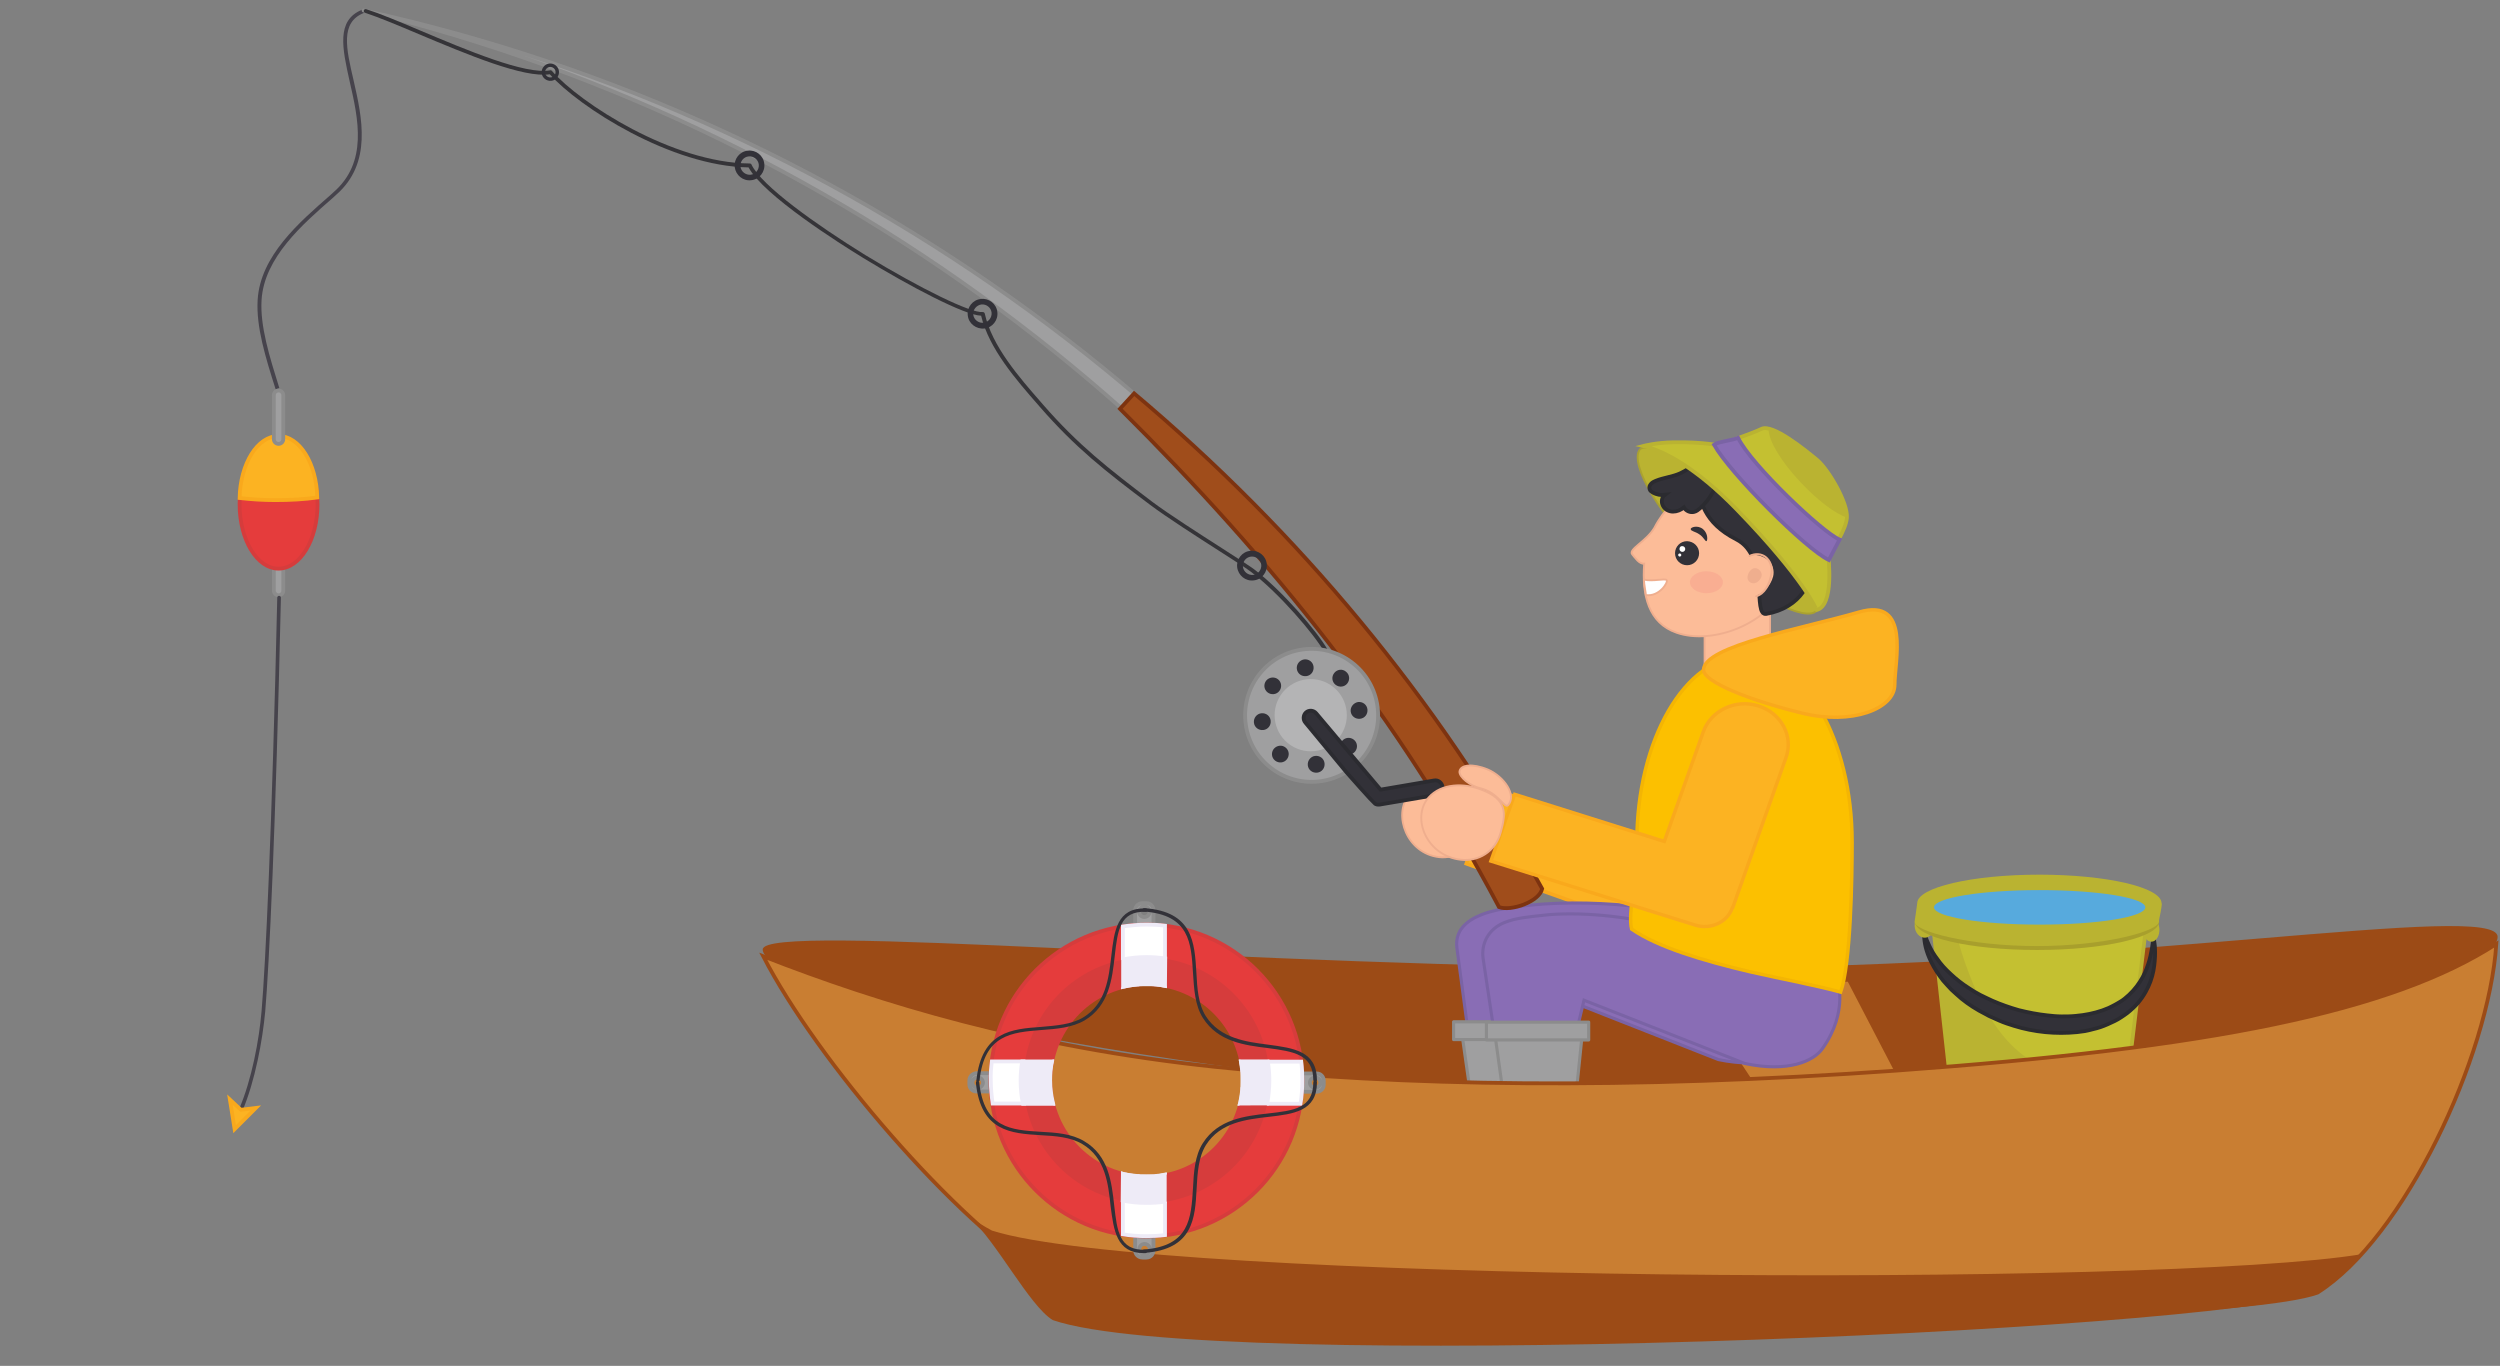 <?xml version="1.0" encoding="utf-8"?>
<!-- Generator: Adobe Illustrator 23.0.0, SVG Export Plug-In . SVG Version: 6.00 Build 0)  -->
<svg version="1.1" xmlns="http://www.w3.org/2000/svg" xmlns:xlink="http://www.w3.org/1999/xlink" x="0px" y="0px" width="955.8px"
	 height="522.2px" viewBox="0 0 955.8 522.2" style="enable-background:new 0 0 955.8 522.2;" xml:space="preserve">
<rect x="0" y="0" width="955.8" height="522.2" fill="#808080" stroke="none"/>
<g id="레이어_1">
</g>
<g id="레이어_2">
	<g>
		<path style="fill:#9C4B16;" d="M291.6,363c0,17.3,191.9,57.8,359.6,57.8s303.7-45.3,303.7-62.6c0-14-142.6,11.9-310.4,11.9
			S291.6,352.3,291.6,363z"/>
		<g>
			<polygon style="fill:#C97E32;" points="706.9,374.6 725.1,409.6 669.4,413.5 644.4,375.7 			"/>
			
				<polygon style="fill:none;stroke:#9C4B16;stroke-width:1.464;stroke-linecap:round;stroke-linejoin:round;stroke-miterlimit:10;" points="
				706.9,374.6 725.1,409.6 669.4,413.5 644.4,375.7 			"/>
		</g>
		<g>
			<g>
				<path style="fill:#C4C031;stroke:#BAB331;stroke-width:1.464;stroke-miterlimit:10;" d="M812.7,418.6l8.9-73.4
					c0,0-11.4-9.4-40.9-9.4c-22.4,0-42.7,8.4-42.7,8.4l8.2,74.4c0,0,16.3,4.8,33.9,4.8C796.4,423.5,812.7,418.6,812.7,418.6z"/>
				<path style="fill:#E10302;" d="M746.2,417.9c0,3.7,15,6.6,33.5,6.6c18.5,0,33.1-2.2,33.1-5.9s-14.6-7.3-33.1-7.3
					C761.2,411.3,746.2,414.2,746.2,417.9z"/>
				<path style="fill:#BAB331;" d="M746.2,343.8c0,6.1,1.5,14.1,5.1,24.3c7.8,22.4,20.4,43,45.6,43c6.2,0,12.1-1.2,17.5-3.3
					l-1.6,13.2c0,0-16.3,4.8-32.7,4.8c-17.6,0-33.9-4.8-33.9-4.8l-8.2-74.4C738.1,346.6,741.2,345.3,746.2,343.8z"/>
			</g>
			<g>
				<path style="fill:#323138;stroke:#2B2B30;stroke-width:1.464;stroke-miterlimit:10;" d="M735.5,356.6c0,0,0,0.5,0.1,1.4
					c0.1,0.9,0.2,2.3,0.6,4c0.4,1.7,1.1,3.7,2.2,5.9c1.1,2.2,2.6,4.6,4.5,7c1,1.2,2.1,2.3,3.2,3.5c1.2,1.1,2.5,2.3,3.8,3.4
					c2.7,2.2,5.8,4.2,9.2,5.9c0.8,0.5,1.7,0.9,2.6,1.3c0.9,0.4,1.8,0.8,2.7,1.2c1.8,0.8,3.7,1.4,5.6,2c1.9,0.6,3.9,1.1,5.9,1.5
					c2,0.4,4,0.7,6,0.9c2,0.2,4.1,0.3,6.1,0.3c2,0,4.1-0.1,6.1-0.3c1-0.1,2-0.3,3-0.4c1-0.2,2-0.4,3-0.7c1-0.2,1.9-0.5,2.9-0.8
					c0.9-0.3,1.9-0.7,2.8-1.1c1.8-0.8,3.6-1.6,5.2-2.7c0.8-0.5,1.6-1.1,2.3-1.6c0.7-0.6,1.5-1.2,2.1-1.8c2.7-2.5,4.6-5.4,5.9-8.2
					c1.3-2.8,2-5.6,2.3-8.1c0.1-1.2,0.3-2.4,0.3-3.4c0.1-1.1,0-2,0-2.9c0-0.9-0.1-1.6-0.2-2.3c-0.1-0.7-0.2-1.2-0.2-1.7
					c-0.2-0.9-0.2-1.4-0.2-1.4s0,0.5-0.1,1.4c-0.1,0.9-0.2,2.2-0.5,3.9c-0.3,1.7-0.7,3.7-1.4,5.8c-0.7,2.2-1.7,4.5-3.2,6.8
					c-1.5,2.3-3.4,4.5-5.8,6.4c-0.6,0.5-1.2,0.9-1.9,1.3c-0.7,0.4-1.3,0.8-2.1,1.2c-0.7,0.4-1.4,0.7-2.2,1.1
					c-0.8,0.3-1.5,0.6-2.3,0.9c-3.2,1.1-6.6,1.8-10.2,2.1c-1.8,0.2-3.6,0.2-5.4,0.2c-1.8,0-3.7-0.2-5.5-0.4c-3.7-0.4-7.3-1.1-10.9-2
					c-3.5-1-6.9-2.2-10.1-3.6c-1.6-0.7-3.1-1.5-4.6-2.2c-1.5-0.8-2.9-1.6-4.2-2.5c-2.7-1.7-5.1-3.6-7.1-5.5
					c-2.1-1.9-3.8-3.8-5.1-5.7c-1.4-1.8-2.4-3.6-3.1-5.1c-0.7-1.5-1.2-2.7-1.5-3.6C735.6,357.1,735.5,356.6,735.5,356.6z"/>
				<path style="fill:#BAB331;" d="M732,354c0.1,2.6,1.9,4.6,4,4.5c2.1-0.1,3.7-2.3,3.6-4.9c-0.1-2.6-1.9-4.6-4-4.5
					S731.9,351.4,732,354z"/>
				
					<ellipse transform="matrix(0.999 -4.704434e-02 4.704434e-02 0.999 -15.806 39.078)" style="fill:#BAB331;" cx="822.3" cy="355.3" rx="3.2" ry="4.7"/>
				<ellipse style="fill:#A89F2C;" cx="778.8" cy="352.3" rx="46.7" ry="10.9"/>
				<path style="fill:#BAB331;" d="M733,345.3c5.8,4.5,25.6,9.4,46.7,9.4c20,0,40.1-5.2,46.7-9.4c0.3,1.5-1,5.9-1,7
					c0.1,3.7-20.9,9.4-46.7,9.4c-25.8,0-47.2-5.7-46.7-9.4C732.1,351.9,733,345.3,733,345.3z"/>
				<ellipse style="fill:#BAB331;" cx="779.7" cy="345.3" rx="46.7" ry="10.9"/>
				<ellipse style="fill:#BAB331;" cx="779.8" cy="344.8" rx="41.8" ry="9"/>
				<ellipse style="fill:#57AADD;" cx="779.8" cy="346.9" rx="40.4" ry="6.6"/>
			</g>
		</g>
		<g>
			<path style="fill:#FCB322;stroke:#F9A91C;stroke-width:1.414;stroke-miterlimit:10;" d="M569.7,301.2l57.2,20.5l14.9-47.7
				c2.9-9.4,12.4-14.4,21.1-11.3c8.7,3.1,13.5,13.2,10.5,22.6l-20.3,65.1l-0.1-0.1l-0.1,0.3c-1.9,6.2-8.3,9.6-14.1,7.5l-78.2-27.9
				L569.7,301.2z"/>
		</g>
		<g>
			<path style="fill:#FCBC98;stroke:#EFAE8E;stroke-width:0.707;stroke-miterlimit:10;" d="M538.6,304c-6.1,7.7-0.7,22.3,11.6,23.7
				c6,0.7,12.2-2.9,14.1-10.3c1.9-7.4,2.5-12.8-7.1-16.6C551.5,298.6,543.3,298.2,538.6,304z"/>
			<path style="fill:#FCBC98;stroke:#EFAE8E;stroke-width:0.707;stroke-miterlimit:10;" d="M549.7,293.9c-0.3,2.1,3.8,5.6,7.3,6.4
				c6.8,1.7,8.7,8.1,10.1,6.5c3.2-3.9-1.6-11-7.3-13.6C554,290.7,550,291.5,549.7,293.9z"/>
		</g>
		<g>
			<path style="fill:#896DB5;stroke:#7A63A5;stroke-width:1.2;stroke-miterlimit:10;" d="M566.4,349.7c3.8-1.5,8.2-2.3,12.3-2.9
				c58.9-8.3,124.8,19,124.8,19s2,19.7-8.4,34.3c-3.4,4.7-21.5,8.5-38.1,5l-61.5-24.2l-2.2,9.1l-32.5,0.8c0,0-3.8-28.3-3.8-28.4
				C556.2,355.8,560.6,352,566.4,349.7z"/>
			<g>
				
					<polygon style="fill:#9F9FA0;stroke:#8C8C8C;stroke-width:1.2;stroke-linecap:round;stroke-linejoin:round;stroke-miterlimit:10;" points="
					564.1,431.6 588.7,431.6 592.8,391.5 558.4,391.5 				"/>
				
					<rect x="555.7" y="390.7" transform="matrix(-1 -1.224647e-16 1.224647e-16 -1 1150.545 788.153)" style="fill:#9F9FA0;stroke:#8C8C8C;stroke-width:1.2;stroke-linecap:round;stroke-linejoin:round;stroke-miterlimit:10;" width="39.1" height="6.8"/>
			</g>
			<path style="fill:#896DB5;stroke:#7A63A5;stroke-width:1.2;stroke-miterlimit:10;" d="M575.2,352.7c4.4-1.8,9.8-2.2,14.2-2.7
				c3.7-0.5,7.5-0.6,11.3-0.6c8.3,0,16.5,0.9,24.6,2.2c16.4,2.6,32.4,7,47.9,12c9.4,3,18.8,6.4,27.8,10c0.2,0.1,1.2,0.4,1.3,0.5
				c0,0,4.8,12.3-5.6,26.9c-3.4,4.7-13,9.1-29.6,5.6l-61.5-24.2l-2.2,9.1l-32.5,0.8c0,0-3.9-26-3.9-26
				C566.3,360.9,568.9,355.2,575.2,352.7z"/>
			<g>
				
					<polygon style="fill:#9F9FA0;stroke:#8C8C8C;stroke-width:1.2;stroke-linecap:round;stroke-linejoin:round;stroke-miterlimit:10;" points="
					576.6,431.8 601.2,431.8 605.3,391.6 571,391.6 				"/>
				
					<rect x="568.3" y="390.8" transform="matrix(-1 -1.224647e-16 1.224647e-16 -1 1175.686 788.386)" style="fill:#9F9FA0;stroke:#8C8C8C;stroke-width:1.2;stroke-linecap:round;stroke-linejoin:round;stroke-miterlimit:10;" width="39.1" height="6.8"/>
			</g>
		</g>
		<g>
			<g>
				<g>
					<g>
						<path style="fill:#46434C;" d="M106.8,148.4c-3.8-12.2-7.4-23.7-6.8-33.7c1-16.2,15.6-28.9,27.3-39.1l1.2-1.1
							c13.9-12.1,9.9-29.6,6.7-43.7C132.3,18.4,130.1,8.6,139,5c0.4-0.1,0.6-0.6,0.4-0.9c-0.1-0.4-0.6-0.6-0.9-0.4
							c-10.1,4-7.6,14.9-4.8,27.5c3.3,14.4,7,30.8-6.2,42.3l-1.2,1.1c-11.9,10.4-26.8,23.2-27.8,40.1c-0.6,10.3,3,21.9,6.9,34.2"/>
					</g>
					<g>
						
							<path style="fill:#9F9FA0;stroke:#8C8C8C;stroke-width:1.464;stroke-linecap:round;stroke-linejoin:round;stroke-miterlimit:10;" d="
							M106.5,227.6L106.5,227.6c1,0,1.8-0.8,1.8-1.8v-16.8c0-1-0.8-1.8-1.8-1.8l0,0c-1,0-1.8,0.8-1.8,1.8v16.8
							C104.7,226.7,105.5,227.6,106.5,227.6z"/>
						
							<ellipse style="fill:#E53C3C;stroke:#D63C3C;stroke-width:1.464;stroke-miterlimit:10;" cx="106.5" cy="192.8" rx="14.9" ry="24.6"/>
						<path style="fill:#FCB322;stroke:#F9A91C;stroke-width:1.464;stroke-miterlimit:10;" d="M106.5,166.7
							c8,0,14.5,10.4,14.8,23.5c-5,0.7-10.4,1-16,1c-4.7,0-9.3-0.3-13.7-0.8C91.9,177.3,98.4,166.7,106.5,166.7z"/>
						
							<path style="fill:#9F9FA0;stroke:#8C8C8C;stroke-width:1.464;stroke-linecap:round;stroke-linejoin:round;stroke-miterlimit:10;" d="
							M106.5,169.7L106.5,169.7c1,0,1.8-0.8,1.8-1.8v-16.8c0-1-0.8-1.8-1.8-1.8l0,0c-1,0-1.8,0.8-1.8,1.8v16.8
							C104.7,168.9,105.5,169.7,106.5,169.7z"/>
					</g>
				</g>
				<g>
					<g>
						
							<path style="fill:#9F9FA0;stroke:#8C8C8C;stroke-width:1.464;stroke-linecap:round;stroke-linejoin:round;stroke-miterlimit:10;" d="
							M139,4c190.3,46.4,349.8,173.4,438.7,341.4c4.7,1.7,9.6-0.9,10.7-5.8C494.9,170,330.3,46,139,4z"/>
						<g>
							<path style="fill:#A04D1B;" d="M433.6,150.4c63.1,53.2,115.8,116.4,156,189.4c-1.1,4.9-11.8,8.7-16.5,7
								c-38.2-72.3-85.9-131.8-144.9-190.5L433.6,150.4z"/>
							<path style="fill:none;stroke:#7D3310;stroke-width:1.464;stroke-miterlimit:10;" d="M433.6,150.4
								c63.1,53.2,115.8,116.4,156,189.4c-1.1,4.9-11.8,8.7-16.5,7c-38.2-72.3-85.9-131.8-144.9-190.5L433.6,150.4z"/>
						</g>
					</g>
					<g>
						<path style="fill:#353438;" d="M507,249.7c0.1,0,0.2,0,0.4-0.1c0.4-0.2,0.5-0.6,0.3-1c-4-7.1-17.5-22.8-28.3-31
							c-1.6-1.2-6.2-4.1-11.9-7.8c-9.2-5.9-20.6-13.2-26.9-17.9c-17-12.9-28.4-21.8-41.9-37.3l-0.6-0.7c-8.4-9.6-18.9-21.6-21.6-34
							c-0.1-0.4-0.4-0.6-0.8-0.6c-4.4,0.5-23.7-8.9-44.9-21.8C312.2,86,291.1,71,287.3,62.9c-0.1-0.3-0.4-0.4-0.7-0.4
							c-29.5-0.2-64.9-23.1-75.6-35.4c-0.2-0.2-0.4-0.3-0.7-0.2c-9.5,1.7-31.8-7.7-49.8-15.3c-7.8-3.3-15.2-6.4-20.5-8.1
							c-0.4-0.1-0.8,0.1-0.9,0.5c-0.1,0.4,0.1,0.8,0.5,0.9c5.2,1.7,12.6,4.8,20.4,8.1c18.8,7.9,40.2,16.9,50.2,15.4
							c11.1,12.5,46.4,35.2,76,35.6c5.6,10.6,34.8,29.1,43.8,34.6c18,11,38.8,21.9,45.1,22.1c3,12.6,13.4,24.5,21.8,34.1l0.6,0.7
							c13.6,15.6,25,24.6,42.2,37.5c6.4,4.8,17.8,12.1,27,18c5.5,3.5,10.3,6.6,11.8,7.8c10.6,8.1,24,23.7,27.9,30.6
							C506.5,249.6,506.7,249.7,507,249.7z"/>
					</g>
					<g>
						<g>
							
								<ellipse transform="matrix(0.605 -0.797 0.797 0.605 -19.766 507.34)" style="fill:#9F9FA0;stroke:#8C8C8C;stroke-width:1.464;stroke-linecap:round;stroke-linejoin:round;stroke-miterlimit:10;" cx="501.1" cy="273.6" rx="25.4" ry="25.4"/>
							<g>
								<path style="fill:#323138;" d="M479.4,276.3c0.2,1.8,1.8,3,3.6,2.8c1.8-0.2,3-1.8,2.8-3.6c-0.2-1.8-1.8-3-3.6-2.8
									C480.5,272.9,479.2,274.5,479.4,276.3z"/>
								<path style="fill:#323138;" d="M495.8,255.7c0.2,1.8,1.8,3,3.6,2.8c1.8-0.2,3-1.8,2.8-3.6c-0.2-1.8-1.8-3-3.6-2.8
									C496.8,252.4,495.6,254,495.8,255.7z"/>
								<path style="fill:#323138;" d="M500,292.6c0.2,1.8,1.8,3,3.6,2.8c1.8-0.2,3-1.8,2.8-3.6c-0.2-1.8-1.8-3-3.6-2.8
									C501.1,289.2,499.8,290.8,500,292.6z"/>
								<path style="fill:#323138;" d="M516.4,272c0.2,1.8,1.8,3,3.6,2.8c1.8-0.2,3-1.8,2.8-3.6c-0.2-1.8-1.8-3-3.6-2.8
									C517.5,268.7,516.2,270.3,516.4,272z"/>
								<path style="fill:#323138;" d="M510.1,257.3c-1.1,1.4-0.9,3.4,0.5,4.5c1.4,1.1,3.4,0.9,4.5-0.5c1.1-1.4,0.9-3.4-0.5-4.5
									C513.2,255.6,511.2,255.9,510.1,257.3z"/>
								<path style="fill:#323138;" d="M487,286.3c-1.1,1.4-0.9,3.4,0.5,4.5c1.4,1.1,3.4,0.9,4.5-0.5c1.1-1.4,0.9-3.4-0.5-4.5
									C490.2,284.7,488.2,284.9,487,286.3z"/>
								<path style="fill:#323138;" d="M488.6,259.7c1.4,1.1,1.6,3.1,0.5,4.5c-1.1,1.4-3.1,1.6-4.5,0.5c-1.4-1.1-1.6-3.1-0.5-4.5
									C485.2,258.9,487.2,258.6,488.6,259.7z"/>
								<path style="fill:#323138;" d="M517.6,282.8c1.4,1.1,1.6,3.1,0.5,4.5c-1.1,1.4-3.1,1.6-4.5,0.5c-1.4-1.1-1.6-3.1-0.5-4.5
									C514.2,281.9,516.2,281.7,517.6,282.8z"/>
							</g>
							
								<ellipse transform="matrix(0.555 -0.832 0.832 0.555 -4.63 538.497)" style="opacity:0.22;fill:#FFFFFF;" cx="501.1" cy="273.6" rx="13.8" ry="13.8"/>
						</g>
						<path style="fill:#323138;stroke:#2B2B30;stroke-width:1.464;stroke-miterlimit:10;" d="M499.3,272.4c1.1-1,2.9-0.9,3.9,0.3
							l24.6,29.2l20.5-3.5c1.5-0.3,2.9,0.8,3.2,2.3c0.3,1.5-0.8,2.9-2.3,3.2l-21.7,3.7c-0.7,0.1-1.4,0-1.9-0.4
							c-0.4-0.2-10.4-11.4-10.7-11.8l-15.8-19.1C498.1,275.2,498.2,273.4,499.3,272.4z"/>
					</g>
					<g>
						<g>
							<path style="fill:#323138;" d="M370,120.6c-0.4-3.1,1.9-6,5-6.3c3.1-0.4,6,1.9,6.3,5c0.4,3.1-1.9,6-5,6.3
								C373.2,125.9,370.3,123.7,370,120.6z M372.1,120.3c0.2,1.9,2,3.3,3.9,3.1c1.9-0.2,3.3-2,3.1-3.9c-0.2-1.9-2-3.3-3.9-3.1
								C373.3,116.7,371.9,118.4,372.1,120.3z"/>
						</g>
						<g>
							<path style="fill:#323138;" d="M280.9,63.9c-0.4-3.1,1.9-6,5-6.3c3.1-0.4,6,1.9,6.3,5c0.4,3.1-1.9,6-5,6.3
								C284.1,69.3,281.3,67,280.9,63.9z M283.1,63.7c0.2,1.9,2,3.3,3.9,3.1c1.9-0.2,3.3-2,3.1-3.9c-0.2-1.9-2-3.3-3.9-3.1
								C284.3,60,282.9,61.7,283.1,63.7z"/>
						</g>
						<g>
							<path style="fill:#323138;" d="M207.1,28c-0.2-1.8,1.1-3.5,2.9-3.7c1.8-0.2,3.5,1.1,3.7,2.9c0.2,1.8-1.1,3.5-2.9,3.7
								C209,31.1,207.3,29.8,207.1,28z M208.4,27.8c0.1,1.1,1.1,1.9,2.2,1.8c1.1-0.1,1.9-1.1,1.8-2.2c-0.1-1.1-1.1-1.9-2.2-1.8
								C209.1,25.7,208.3,26.7,208.4,27.8z"/>
						</g>
						<g>
							<path style="fill:#323138;" d="M473,216.9c-0.4-3.1,1.9-6,5-6.3c3.1-0.4,6,1.9,6.3,5c0.4,3.1-1.9,6-5,6.3
								C476.2,222.3,473.4,220,473,216.9z M475.2,216.7c0.2,1.9,2,3.3,3.9,3.1c1.9-0.2,3.3-2,3.1-3.9c-0.2-1.9-2-3.3-3.9-3.1
								C476.4,213,475,214.7,475.2,216.7z"/>
						</g>
					</g>
				</g>
			</g>
			<g>
				<path style="fill:#FCBC98;stroke:#EFAE8E;stroke-width:0.732;stroke-miterlimit:10;" d="M659.4,269.6h9.6
					c4.2,0,7.7-3.5,7.7-7.7v-30.4c0-1.6-1.3-2.9-2.9-2.9h-14.4c-4.2,0-7.7,3.5-7.7,7.7v25.7C651.7,266.1,655.2,269.6,659.4,269.6z"
					/>
				<g>
					<path style="fill:#BAB331;" d="M626.9,171.9c3-3.9,23.6,8.2,40.9,22c17.3,13.8,31.1,34.1,26.9,39.4
						c-4.2,5.3-24.8-6.5-42.1-20.3C635.2,199.2,622.8,177.2,626.9,171.9z"/>
					<path style="fill:none;stroke:#AAA130;stroke-width:0.732;stroke-miterlimit:10;" d="M626.9,171.9c3-3.9,23.6,8.2,40.9,22
						c17.3,13.8,31.1,34.1,26.9,39.4c-4.2,5.3-24.8-6.5-42.1-20.3C635.2,199.2,622.8,177.2,626.9,171.9z"/>
				</g>
				<path style="fill:#FCBC98;stroke:#EFAE8E;stroke-width:0.732;stroke-miterlimit:10;" d="M632.5,201.8c7-13.7,21.8-21,34.4-16.6
					c13.7,4.7,22.2,21.8,16,37.6s-28.2,23.9-41.9,19.1c-10.7-3.7-13.3-14.2-12.4-26.4c-1.9,0.2-3.5-2.3-4.6-3.6
					C622.5,210,629.4,207,632.5,201.8z"/>
				<g>
					<path style="fill:#323138;stroke:#2B2B30;stroke-width:1.464;stroke-miterlimit:10;" d="M648.9,185.5
						c1.2,5.4,2.1,14.2,14.9,20.7c12.9,6.5,6,29.5,11.5,28.5c25.9-4.6,22.5-39.9-2.8-49.9C663.7,181.4,645.5,170.4,648.9,185.5z"/>
				</g>
				<g>
					<path style="fill:#323138;" d="M646.4,202.3c0,0.8,1.8,0.9,3.3,2c1.6,1,2.2,2.7,2.7,2.6c0.4,0,0.8-2.8-1.3-4.6
						C649,200.6,646.3,201.6,646.4,202.3z"/>
				</g>
				<g>
					<path style="fill:#323138;" d="M649.6,211.5c0,2.5-2,4.6-4.6,4.6c-2.5,0-4.6-2-4.6-4.6c0-2.5,2-4.6,4.6-4.6
						C647.6,207,649.6,209,649.6,211.5z"/>
					<g>
						<path style="fill:#FFFFFF;" d="M642.1,209.9c0,0.6,0.5,1.1,1.1,1.1c0.6,0,1.1-0.5,1.1-1.1c0-0.6-0.5-1.1-1.1-1.1
							C642.6,208.7,642.1,209.2,642.1,209.9z"/>
						<path style="fill:#FFFFFF;" d="M641.6,212.2c0,0.3,0.3,0.6,0.6,0.6c0.3,0,0.6-0.3,0.6-0.6c0-0.3-0.3-0.6-0.6-0.6
							C641.8,211.6,641.6,211.9,641.6,212.2z"/>
					</g>
				</g>
				<g style="opacity:0.22;">
					<ellipse style="fill:#EF7D7D;" cx="652.4" cy="222.6" rx="6.3" ry="4.2"/>
				</g>
				<path style="fill:#323138;stroke:#2B2B30;stroke-width:1.464;stroke-miterlimit:10;" d="M648.4,177.5c-2,1.1-3.9,2.5-6.1,3.5
					c-2.9,1.3-6.2,1.6-9.2,2.8c-0.7,0.3-1.4,0.6-1.9,1.2c-0.5,0.5-0.8,1.4-0.5,2.1c0.2,0.6,0.7,0.9,1.2,1.2c1.4,0.8,3,1.1,4.6,0.9
					c-1.2,0.9-1.5,2.8-0.7,4.2c0.7,1.4,2.3,2.2,3.8,2.2c1.5,0,3-0.6,4.2-1.6c0.7,1.3,2.4,2.1,3.9,1.7c0.9-0.2,1.6-0.8,2.3-1.4
					c2-1.8,3.7-4,5-6.4c1-1.9,1.7-3.9,1.8-6c0.1-1.7-0.3-4.9-2-5.9C653.1,174.9,650,176.7,648.4,177.5z"/>
				
					<path style="fill:#FFFFFF;stroke:#EFAE8E;stroke-width:0.732;stroke-linecap:round;stroke-linejoin:round;stroke-miterlimit:10;" d="
					M628.5,221.6c3.5,0.8,8.1-0.6,8.7,0.2c0.7,0.7-2.8,6.5-8,5.7C629.4,227.4,628.5,223.3,628.5,221.6z"/>
				<path style="fill:#FCBC98;" d="M663.5,221.9c0,3.3,2.7,6.1,6.1,6.1c3.9,0,7.4-4,8.3-7.6c0.9-3.8-1.6-7.5-6.4-8.2
					C666.9,211.6,663.5,218,663.5,221.9z"/>
				<g>
					<path style="fill:#C4C031;stroke:#BAB331;stroke-width:1.464;stroke-miterlimit:10;" d="M694.8,175.9
						c4.5,3.9,11.8,16.6,11.3,22.1c-0.4,4.7-5.2,11.5-7,14.9c-6.4-1.3-16.6-13.3-23.5-19.7c-8.6-8-15.7-15.3-18.7-22.2
						c3.1-2.3,11.7-4.7,16.5-7C677.6,161.8,690.2,172.1,694.8,175.9z"/>
					<path style="fill:#C4C031;stroke:#BAB331;stroke-width:1.464;stroke-miterlimit:10;" d="M663.9,194.7
						c-15.4-15.9-28-22.5-35.6-24.2c0,0,4.9-1.3,11.5-1.4c11.9-0.2,17.7,1.3,17.7,1.3c1.1,5.2,31.5,34.8,41.5,42.4
						c0,0,2.4,18.9-4.5,20.4C694.6,233.3,690,221.6,663.9,194.7z"/>
					<path style="fill:#896DB5;stroke:#7A63A5;stroke-width:1.464;stroke-miterlimit:10;" d="M664.5,167.4
						c5,10.3,32.3,36.2,38.8,38.9c-1.4,2.6-3.3,6.2-4.1,7.8c-8.6-4-37.7-33-43.9-44.1C656.7,168.9,661.8,168.5,664.5,167.4z"/>
					<path style="fill:#BAB331;" d="M676.2,164.2c5.2,0.4,15.5,9.5,19.5,13c4,3.6,9.9,14.6,10.5,20.7c-4.4-1.4-11.1-6.4-17.7-13.4
						C681,176.6,676.1,168.4,676.2,164.2z"/>
				</g>
				<path style="fill:#EFAE8E;" d="M668.1,220.8c0,1.2,1,2.2,2.3,2.2c1.5,0,2.8-1.5,3.1-2.8c0.3-1.4-1-2.9-2.4-3
					C669.4,217.1,668.1,219.3,668.1,220.8z"/>
				<g>
					<path style="fill:#EFAE8E;" d="M671.5,228.3c0,0,0.1,0,0.1,0c3.1-0.9,5.4-4.4,6.1-9.2c0.4-2.5-0.6-5-2.5-6.5
						c-1.8-1.3-4.1-1.5-6.5-0.4c-0.2,0.1-0.3,0.3-0.2,0.5c0.1,0.2,0.3,0.3,0.5,0.2c2.1-1,4.2-0.8,5.7,0.3c1.6,1.2,2.5,3.6,2.2,5.8
						c-0.7,4.5-2.8,7.8-5.6,8.6c-0.2,0.1-0.3,0.3-0.3,0.5C671.2,228.2,671.3,228.3,671.5,228.3z"/>
				</g>
			</g>
			<g>
				<path style="fill:#FCC000;stroke:#F4B503;stroke-width:1.325;stroke-miterlimit:10;" d="M667,250.9c22.7,0,41.1,31.8,41.1,71.1
					c0,13.6-0.5,46.5-4.4,57.3c-8-2.3-22.9-5.1-34.7-7.8c-17.8-4.2-35.3-9.4-45.2-16.3c-1.5-6.1,2-19.6,2-33.2
					C625.8,282.8,644.3,250.9,667,250.9z"/>
				<path style="fill:#FCB322;stroke:#F9A91C;stroke-width:1.325;stroke-miterlimit:10;" d="M651.3,256.1
					c0,4.6,17.5,11.6,37.5,16.5c19.3,4.8,35.6-1.7,35.6-10.8c0-9.1,6.2-33.5-13.6-27.8C689.1,240.3,651.3,247,651.3,256.1z"/>
				<path style="fill:#FCB322;stroke:#F9A91C;stroke-width:1.325;stroke-miterlimit:10;" d="M579.1,303.7l57.2,18l14.9-41.9
					c2.9-8.2,12.4-12.7,21.1-9.9c8.7,2.7,13.5,11.6,10.5,19.8l-20.3,57.2l-0.1,0l-0.1,0.2c-1.9,5.5-8.3,8.4-14.1,6.6l-78.2-24.5
					L579.1,303.7z"/>
				<g>
					<path style="fill:#FCBC98;stroke:#EFAE8E;stroke-width:0.732;stroke-miterlimit:10;" d="M546.1,305
						c-6.6,7.7-0.7,22.3,12.5,23.7c6.5,0.7,13-2.9,15.1-10.3c2.1-7.4,2.7-12.8-7.6-16.6C560,299.5,551.2,299.2,546.1,305z"/>
					<path style="fill:#FCBC98;stroke:#EFAE8E;stroke-width:0.732;stroke-miterlimit:10;" d="M558,294.9c-0.3,2.1,4.1,5.6,7.8,6.4
						c7.2,1.7,9.4,8.1,10.8,6.5c3.4-3.9-1.7-11-7.8-13.6C562.7,291.7,558.4,292.5,558,294.9z"/>
				</g>
			</g>
		</g>
		<g>
			<g>
				<path style="fill:#C97E32;" d="M725.1,409.3c59.7-4.3,107.1-9.9,144.5-17.7c37.4-7.8,64.9-17.8,84.8-30.7
					c-2.9,43-35.2,112.4-68.4,133.3c-43.8,15.3-426.8,14.4-486.1-6.1c-34.1-20.5-87.7-82.8-108.1-122.5
					c44.7,17.5,101.5,34.8,173,42.3S622.2,416.6,725.1,409.3z"/>
				<path style="fill:none;stroke:#9C4B16;stroke-width:1.464;stroke-miterlimit:10;" d="M725.1,409.3
					c59.7-4.3,107.1-9.9,144.5-17.7c37.4-7.8,64.9-17.8,84.8-30.7c-2.9,43-35.2,112.4-68.4,133.3c-43.8,15.3-426.8,14.4-486.1-6.1
					c-34.1-20.5-87.7-82.8-108.1-122.5c44.7,17.5,101.5,34.8,173,42.3S622.2,416.6,725.1,409.3z"/>
			</g>
			<path style="fill:#9C4B16;" d="M379.3,470.5c62.1,19.7,447.4,21.9,524.2,8.9c-5.6,6.1-11.3,11.2-17,14.8
				c-43.8,15.3-424.7,31-484,10.5c-8.9-5.4-21.4-29.9-32-39.5C373.5,467.2,376.5,469,379.3,470.5z"/>
		</g>
		<g>
			<g>
				<path style="fill:#46434C;" d="M92.6,424.9c5-11.7,7.8-27.4,8.8-38.2c1.5-17.5,4-69.4,6-158.2c0-0.4-0.3-0.7-0.7-0.7
					c0,0,0,0,0,0c-0.4,0-0.7,0.3-0.7,0.7c-2,88.7-4.5,140.6-6,158.1c-0.9,10.7-3.7,26.2-8.7,37.7"/>
			</g>
			<polygon style="fill:#FCB322;stroke:#F9A91C;stroke-width:1.464;stroke-miterlimit:10;" points="89.7,431.7 93.7,427.7 
				97.8,423.6 92.1,424.3 87.9,420.4 88.8,426 			"/>
		</g>
		<g style="display:none;">
			<g style="display:inline;">
				<path style="fill:#46434C;" d="M44.1,477.8c3.4,0,6.9-0.5,10.4-1.5c13.8-4.1,26.9-16.3,33.4-31.2c6.9-16,10.7-37.4,12-52.2
					c2.1-23.9,5.4-42.9,8.2-164.1c0-0.6-0.4-1-1-1c0,0,0,0,0,0c-0.5,0-1,0.4-1,1c-2.7,121.2-6.1,140.1-8.2,164
					c-1.3,14.6-5,35.8-11.8,51.5c-6.2,14.4-18.8,26.2-32.1,30.1c-9.9,2.9-19.7,1.4-28.3-4.3c-12.4-8.3-16.6-27-16.3-41.8
					c0-0.6-0.4-1-1-1c-0.5,0-1,0.4-1,1c-0.1,7.4,0.8,32.5,17.2,43.5C30.6,475.7,37.2,477.8,44.1,477.8z"/>
			</g>
			<polygon style="display:inline;fill:#FCB322;stroke:#F9A91C;stroke-width:2;stroke-miterlimit:10;" points="8,420.5 4.4,427.5 
				0.9,434.5 8,431.2 15,434.5 11.5,427.5 			"/>
		</g>
		<g>
			
				<path style="fill:#9F9FA0;stroke:#8C8C8C;stroke-width:1.465;stroke-linecap:round;stroke-linejoin:round;stroke-miterlimit:10;" d="
				M370.6,413.1v1.5c0,1.5,1.2,2.7,2.7,2.7h7.8v-7h-7.8C371.8,410.4,370.6,411.6,370.6,413.1z M375.8,413.9c0,1.1-0.9,2-2,2
				c-1.1,0-2-0.9-2-2s0.9-2,2-2C374.9,411.9,375.8,412.8,375.8,413.9z"/>
			
				<path style="fill:#9F9FA0;stroke:#8C8C8C;stroke-width:1.465;stroke-linecap:round;stroke-linejoin:round;stroke-miterlimit:10;" d="
				M503.4,410.4h-7.8v7h7.8c1.5,0,2.7-1.2,2.7-2.7v-1.5C506.1,411.6,504.9,410.4,503.4,410.4z M502.8,411.9c1.1,0,2,0.9,2,2
				s-0.9,2-2,2c-1.1,0-2-0.9-2-2S501.7,411.9,502.8,411.9z"/>
			
				<path style="fill:#9F9FA0;stroke:#8C8C8C;stroke-width:1.465;stroke-linecap:round;stroke-linejoin:round;stroke-miterlimit:10;" d="
				M434,348v7.8h7V348c0-1.5-1.2-2.7-2.7-2.7h-1.5C435.3,345.3,434,346.5,434,348z M435.5,348.6c0-1.1,0.9-2,2-2c1.1,0,2,0.9,2,2
				c0,1.1-0.9,2-2,2C436.4,350.6,435.5,349.7,435.5,348.6z"/>
			
				<path style="fill:#9F9FA0;stroke:#8C8C8C;stroke-width:1.465;stroke-linecap:round;stroke-linejoin:round;stroke-miterlimit:10;" d="
				M436.8,480.8h1.5c1.5,0,2.7-1.2,2.7-2.7v-7.8h-7v7.8C434,479.6,435.3,480.8,436.8,480.8z M437.6,475.6c1.1,0,2,0.9,2,2
				s-0.9,2-2,2c-1.1,0-2-0.9-2-2S436.4,475.6,437.6,475.6z"/>
			<g>
				<g>
					<path style="fill:#E53C3C;stroke:#D63C3C;stroke-width:1.465;stroke-miterlimit:10;" d="M378.7,413.1
						c0,32.9,26.7,59.6,59.6,59.6c32.9,0,59.6-26.7,59.6-59.6c0-32.9-26.7-59.6-59.6-59.6C405.4,353.5,378.7,380.1,378.7,413.1z
						 M401.5,413.1c0-20.4,16.5-36.9,36.9-36.9c20.4,0,36.9,16.5,36.9,36.9c0,20.4-16.5,36.9-36.9,36.9
						C418,449.9,401.5,433.4,401.5,413.1z"/>
				</g>
				<g>
					<path style="fill:#FFFFFF;stroke:#EEEBF7;stroke-width:1.465;stroke-miterlimit:10;" d="M379.2,405.8h23
						c-0.5,2.3-0.7,4.8-0.7,7.2c0,3.1,0.4,6,1.1,8.9h-23.1c-0.4-2.9-0.7-5.9-0.7-8.9C378.7,410.6,378.9,408.2,379.2,405.8z"/>
				</g>
				<g>
					<path style="fill:#FFFFFF;stroke:#EEEBF7;stroke-width:1.465;stroke-miterlimit:10;" d="M438.3,449.9c2.4,0,4.8-0.2,7.1-0.7
						v23c-2.3,0.3-4.7,0.4-7.1,0.4c-3.1,0-6.1-0.2-9-0.7v-23.1C432.2,449.6,435.2,449.9,438.3,449.9z"/>
				</g>
				<g>
					<path style="fill:#FFFFFF;stroke:#EEEBF7;stroke-width:1.465;stroke-miterlimit:10;" d="M438.3,376.2c-3.1,0-6.1,0.4-9,1.1
						v-23.1c2.9-0.4,5.9-0.7,9-0.7c2.4,0,4.8,0.1,7.1,0.4v23C443.1,376.4,440.8,376.2,438.3,376.2z"/>
				</g>
				<g>
					<path style="fill:#FFFFFF;stroke:#EEEBF7;stroke-width:1.465;stroke-miterlimit:10;" d="M475.2,413.1c0-2.5-0.2-4.9-0.7-7.2
						h23c0.3,2.4,0.4,4.8,0.4,7.2c0,3-0.2,6-0.7,8.9h-23.1C474.9,419.1,475.2,416.1,475.2,413.1z"/>
				</g>
			</g>
			<g>
				<path style="fill:#D63C3C;" d="M429.3,448.8C429.3,448.8,429.3,448.8,429.3,448.8l0,10.4c-18.8-3.6-33.6-18.5-37.2-37.3h10.4
					C405.8,435.1,416.2,445.5,429.3,448.8z"/>
				<path style="fill:#D63C3C;" d="M474.1,421.9C474.1,421.9,474.1,421.9,474.1,421.9l10.4,0c-3.7,19.4-19.4,34.6-39.1,37.6v-10.3
					C459.5,446.5,470.7,435.8,474.1,421.9z"/>
				<path style="fill:#D63C3C;" d="M402.2,405.8C402.2,405.8,402.2,405.8,402.2,405.8l-10.3,0c3-19.6,18.1-35.2,37.5-38.9v10.4
					C415.6,380.7,404.9,391.9,402.2,405.8z"/>
				<path style="fill:#D63C3C;" d="M474.5,405.8c-2.9-14.6-14.4-26.1-29.1-29l0,0l0-10.3c20.2,3.1,36.2,19,39.4,39.3L474.5,405.8
					C474.5,405.8,474.5,405.8,474.5,405.8z"/>
				<path style="fill:#EEEBF7;stroke:#EEEBF7;stroke-width:1.465;stroke-miterlimit:10;" d="M390.8,405.8h11.3l0,0
					c-0.2,0.9-0.4,1.8-0.5,2.7c0,0,0,0,0,0c0,0.3-0.1,0.6-0.1,0.9c0,0,0,0.1,0,0.1c0,0.3-0.1,0.5-0.1,0.8c0,0.1,0,0.1,0,0.2
					c0,0.2,0,0.5,0,0.7c0,0.1,0,0.3,0,0.4c0,0.2,0,0.3,0,0.5c0,0.3,0,0.6,0,0.9c0,0.4,0,0.7,0,1.1c0,0.1,0,0.2,0,0.3
					c0,0.3,0,0.5,0,0.8c0,0.1,0,0.2,0,0.3c0,0.3,0,0.5,0.1,0.8c0,0.1,0,0.2,0,0.3c0,0.3,0.1,0.6,0.1,0.9c0,0,0,0.1,0,0.1
					c0.1,1.1,0.4,2.2,0.6,3.3c0,0,0,0,0,0c0.1,0.4,0.2,0.7,0.3,1.1h-11.4c-0.6-2.9-0.9-5.8-0.9-8.9
					C390.2,410.6,390.4,408.2,390.8,405.8z"/>
				<path style="fill:#EEEBF7;stroke:#EEEBF7;stroke-width:1.465;stroke-miterlimit:10;" d="M429.3,448.8c0.3,0.1,0.7,0.2,1,0.2
					c0,0,0.1,0,0.1,0c0.3,0.1,0.6,0.1,1,0.2c0,0,0.1,0,0.1,0c0.7,0.1,1.4,0.2,2.2,0.3c0,0,0,0,0.1,0c0.3,0,0.7,0.1,1,0.1
					c0.1,0,0.2,0,0.3,0c0.3,0,0.5,0,0.8,0.1c0.1,0,0.2,0,0.3,0c0.3,0,0.5,0,0.8,0c0.1,0,0.2,0,0.3,0c0.4,0,0.7,0,1.1,0
					c0.3,0,0.6,0,0.9,0c0.2,0,0.3,0,0.5,0c0.1,0,0.3,0,0.4,0c0.2,0,0.4,0,0.6,0c0.1,0,0.2,0,0.3,0c0.2,0,0.5,0,0.7-0.1
					c0,0,0.1,0,0.1,0c0.3,0,0.5-0.1,0.8-0.1c0,0,0,0,0.1,0c0.3,0,0.6-0.1,0.8-0.1c0,0,0,0,0,0c0.6-0.1,1.2-0.2,1.7-0.3v10.3
					c-2.3,0.4-4.7,0.5-7.1,0.5c-3.1,0-6.1-0.3-9-0.9L429.3,448.8C429.3,448.8,429.3,448.8,429.3,448.8z"/>
				<path style="fill:#EEEBF7;stroke:#EEEBF7;stroke-width:1.465;stroke-miterlimit:10;" d="M445.4,376.9c-0.6-0.1-1.2-0.2-1.7-0.3
					c0,0,0,0,0,0c-0.3,0-0.6-0.1-0.8-0.1c0,0,0,0-0.1,0c-0.3,0-0.5-0.1-0.8-0.1c0,0-0.1,0-0.1,0c-0.2,0-0.5,0-0.7-0.1
					c-0.1,0-0.2,0-0.3,0c-0.2,0-0.4,0-0.6,0c-0.1,0-0.3,0-0.4,0c-0.2,0-0.3,0-0.5,0c-0.3,0-0.6,0-0.9,0c-0.4,0-0.7,0-1.1,0
					c-0.1,0-0.2,0-0.3,0c-0.3,0-0.5,0-0.8,0c-0.1,0-0.2,0-0.3,0c-0.3,0-0.5,0-0.8,0.1c-0.1,0-0.2,0-0.3,0c-0.3,0-0.7,0.1-1,0.1
					c0,0,0,0-0.1,0c-0.7,0.1-1.5,0.2-2.2,0.3c0,0-0.1,0-0.1,0c-0.3,0.1-0.6,0.1-1,0.2c0,0-0.1,0-0.1,0c-0.3,0.1-0.7,0.2-1,0.2v-10.4
					c2.9-0.6,5.9-0.9,9-0.9c2.4,0,4.8,0.2,7.1,0.5L445.4,376.9L445.4,376.9z"/>
				<path style="fill:#EEEBF7;stroke:#EEEBF7;stroke-width:1.465;stroke-miterlimit:10;" d="M474.1,421.9c0.1-0.3,0.2-0.7,0.2-1.1
					c0,0,0,0,0,0c0.2-1.1,0.4-2.1,0.5-3.2c0,0,0-0.1,0-0.1c0-0.3,0.1-0.6,0.1-0.9c0-0.1,0-0.2,0-0.3c0-0.3,0-0.5,0.1-0.8
					c0-0.1,0-0.2,0-0.3c0-0.3,0-0.5,0-0.8c0-0.1,0-0.2,0-0.3c0-0.4,0-0.7,0-1.1c0-0.3,0-0.6,0-0.9c0-0.2,0-0.3,0-0.5
					c0-0.1,0-0.3,0-0.4c0-0.2,0-0.5,0-0.7c0-0.1,0-0.1,0-0.2c0-0.3,0-0.5-0.1-0.8c0,0,0-0.1,0-0.1c0-0.3-0.1-0.6-0.1-0.9
					c0,0,0,0,0,0c-0.1-0.9-0.3-1.8-0.4-2.7c0,0,0,0,0,0h10.3c0.4,2.4,0.6,4.8,0.6,7.2c0,3-0.3,6-0.8,8.9L474.1,421.9
					C474.1,421.9,474.1,421.9,474.1,421.9z"/>
			</g>
			<g>
				<path style="fill:#323138;" d="M502.8,413.7c0.4,0,0.7-0.3,0.7-0.7c0-11.2-9-12.3-18.6-13.6c-8.6-1.1-18.4-2.4-23.9-10.9
					c-2.9-4.6-3.3-10.7-3.6-16.7c-0.7-11.4-1.3-23.3-19.9-24.6c-0.4,0-0.7,0.2-0.7,0.6c0,0.4,0.2,0.7,0.6,0.7
					c17.4,1.3,18,12,18.7,23.4c0.4,6.1,0.7,12.4,3.8,17.3c5.8,9.1,15.9,10.4,24.8,11.5c9.7,1.3,17.4,2.3,17.4,12.3
					C502.2,413.4,502.5,413.7,502.8,413.7z"/>
			</g>
			<g>
				<path style="fill:#323138;" d="M373.8,413.7c0.3,0,0.6-0.3,0.7-0.6c1.8-17.6,12.4-18.4,23.6-19.3c5.8-0.4,11.8-0.9,16.6-3.7
					c9.3-5.6,10.5-15.7,11.5-24.7c1.1-9.6,1.9-17.1,11.8-16.8c0.4,0,0.7-0.3,0.7-0.6c0-0.4-0.3-0.7-0.6-0.7
					c-11.1-0.3-12.1,8.6-13.2,18c-1,8.7-2.1,18.5-10.8,23.7c-4.5,2.7-10.3,3.1-16,3.6c-11.2,0.8-22.8,1.7-24.8,20.4
					C373.1,413.4,373.4,413.7,373.8,413.7C373.8,413.7,373.8,413.7,373.8,413.7z"/>
			</g>
			<g>
				<path style="fill:#323138;" d="M437.6,479C437.6,479,437.6,479,437.6,479c18.6-1.4,19.3-13.2,19.9-24.6
					c0.3-5.9,0.7-12.1,3.6-16.7c5.5-8.6,15.3-9.7,23.9-10.7c9.5-1.1,18.5-2.1,18.5-13.2c0-0.4-0.3-0.7-0.7-0.7s-0.7,0.3-0.7,0.7
					c0,10-7.6,10.8-17.3,11.9c-8.9,1-19.1,2.2-24.9,11.3c-3.1,4.8-3.5,11.2-3.8,17.3c-0.7,11.4-1.3,22.1-18.7,23.4
					c-0.4,0-0.6,0.3-0.6,0.7C436.9,478.8,437.2,479,437.6,479z"/>
			</g>
			<g>
				<path style="fill:#323138;" d="M437.3,479.1c0.2,0,0.4,0,0.6,0c0.4,0,0.6-0.3,0.6-0.7c0-0.4-0.3-0.6-0.7-0.6
					c-9.9,0.3-10.7-7.2-11.8-16.8c-1-9-2.1-19.2-11.5-24.7c-4.8-2.9-10.9-3.3-16.7-3.6c-11.1-0.7-21.6-1.3-23.4-18.8
					c0-0.4-0.4-0.6-0.7-0.6c-0.4,0-0.6,0.4-0.6,0.7c1.9,18.6,13.5,19.3,24.6,20c5.7,0.3,11.6,0.7,16.1,3.4
					c8.8,5.2,9.9,15.1,10.8,23.7C425.8,470.3,426.8,479.1,437.3,479.1z"/>
			</g>
		</g>
	</g>
</g>
</svg>
